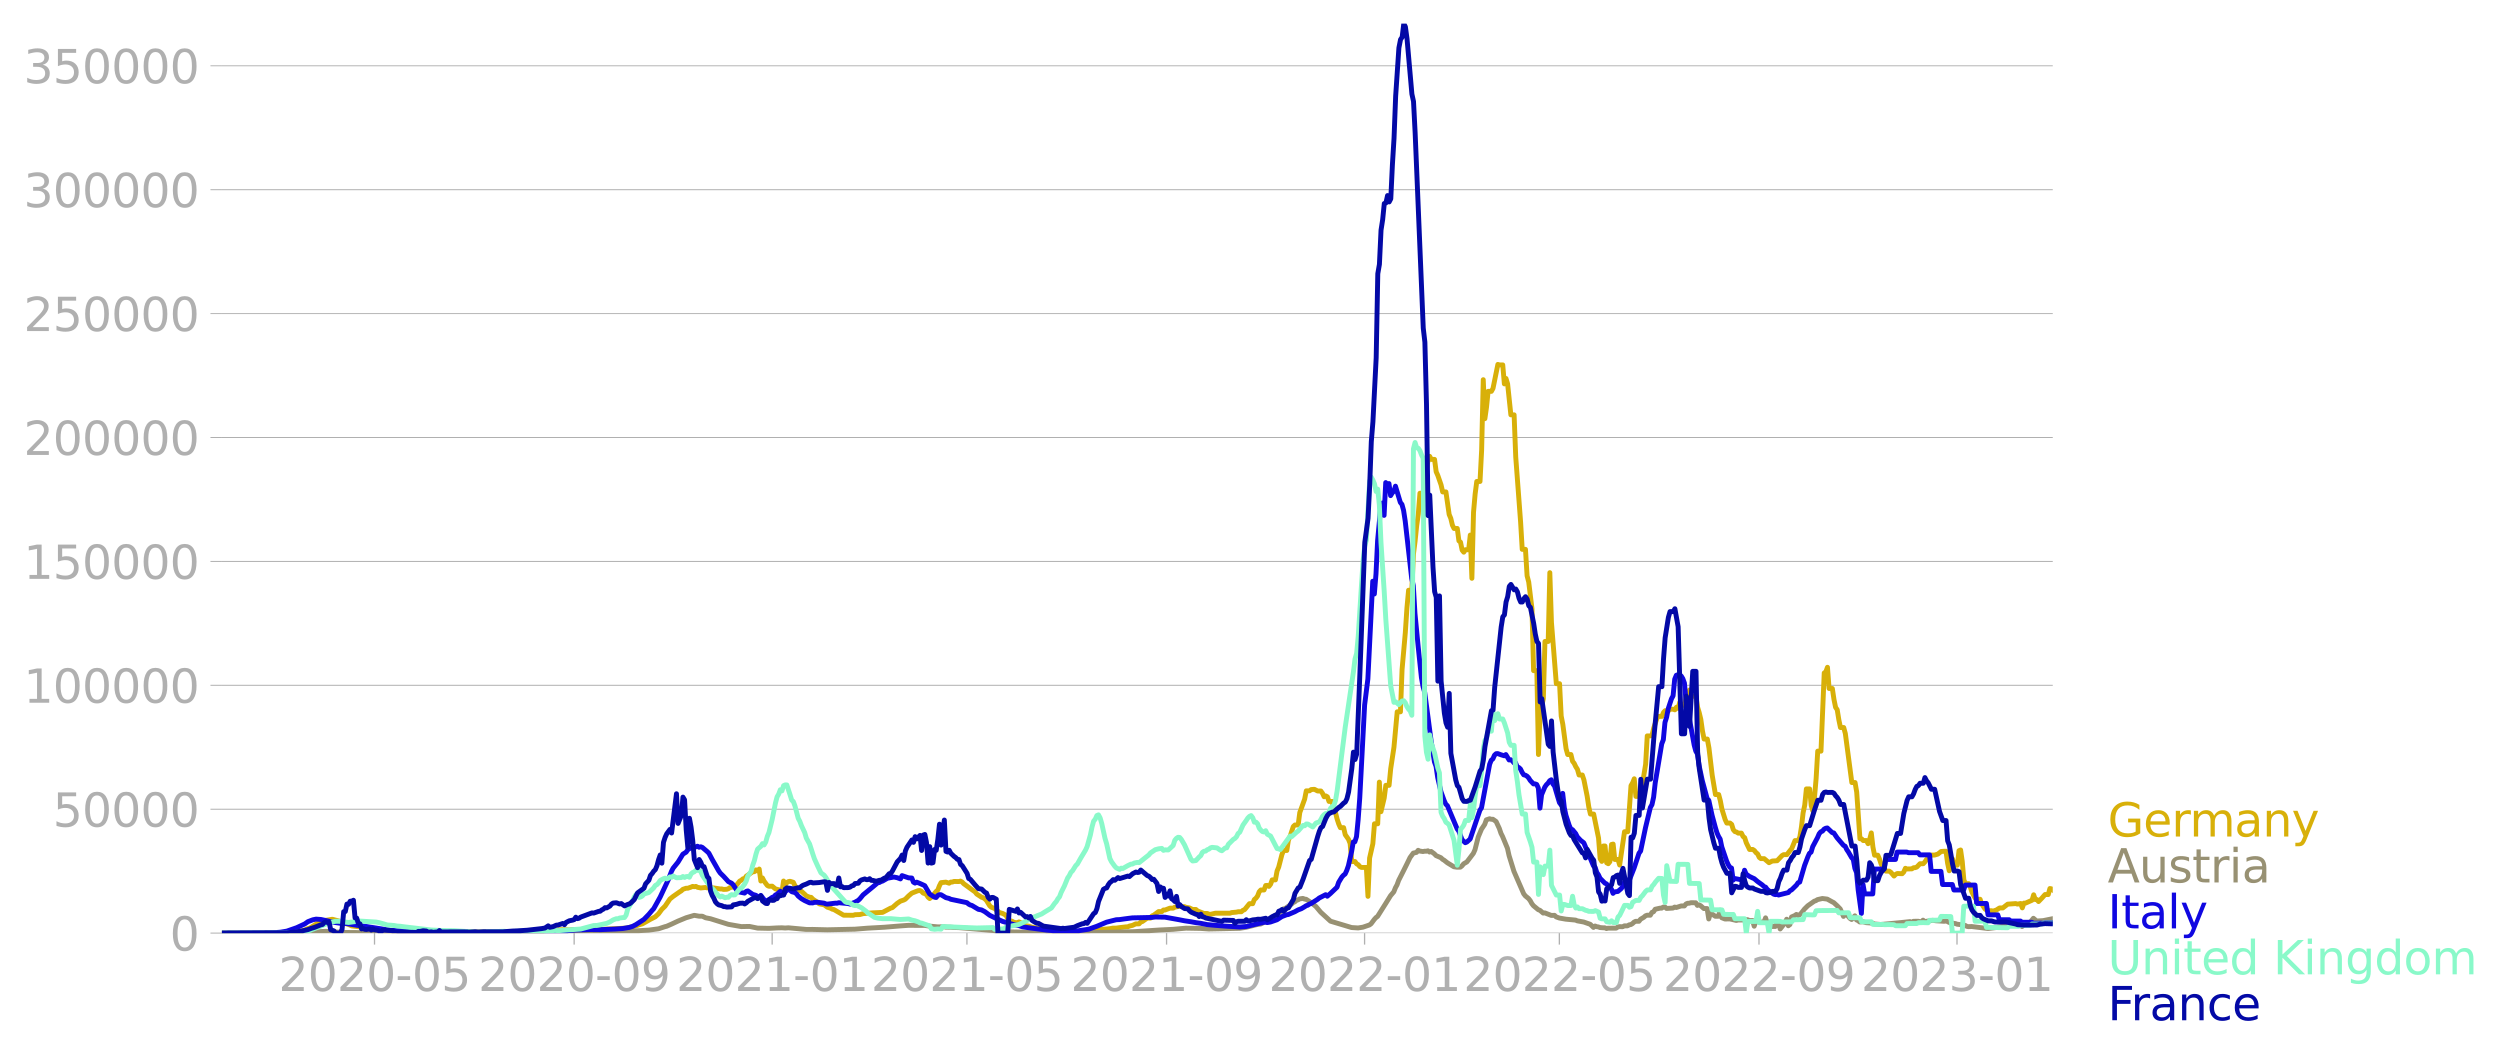 <svg xmlns="http://www.w3.org/2000/svg" xmlns:xlink="http://www.w3.org/1999/xlink" width="1015.94" height="428.082" viewBox="0 0 761.955 321.062"><defs><style>*{stroke-linejoin:round;stroke-linecap:butt}</style></defs><g id="figure_1"><path id="patch_1" d="M0 321.062h761.955V0H0v321.062z" style="fill:none"/><g id="axes_1"><path id="patch_2" d="M67.645 284.4h558V7.2h-558v277.2z" style="fill:none"/><g id="matplotlib.axis_1"><g id="xtick_1"><g id="line2d_1"><defs><path id="m6e7b412210" d="M0 0v3.5" style="stroke:#b0b0b0;stroke-width:.4"/></defs><use xlink:href="#m6e7b412210" x="114.145" y="284.4" style="fill:#b0b0b0;stroke:#b0b0b0;stroke-width:.4"/></g><g id="text_1" style="fill:#b0b0b0" transform="matrix(.14 0 0 -.14 84.897 302.038)"><defs><path id="DejaVuSans-32" d="M1228 531h2203V0H469v531q359 372 979 998 621 627 780 809 303 340 423 576 121 236 121 464 0 372-261 606-261 235-680 235-297 0-627-103-329-103-704-313v638q381 153 712 231 332 78 607 78 725 0 1156-363 431-362 431-968 0-288-108-546-107-257-392-607-78-91-497-524-418-433-1181-1211z" transform="scale(.016)"/><path id="DejaVuSans-30" d="M2034 4250q-487 0-733-480-245-479-245-1442 0-959 245-1439 246-480 733-480 491 0 736 480 246 480 246 1439 0 963-246 1442-245 480-736 480zm0 500q785 0 1199-621 414-620 414-1801 0-1178-414-1799Q2819-91 2034-91q-784 0-1198 620-414 621-414 1799 0 1181 414 1801 414 621 1198 621z" transform="scale(.016)"/><path id="DejaVuSans-2d" d="M313 2009h1684v-512H313v512z" transform="scale(.016)"/><path id="DejaVuSans-35" d="M691 4666h2478v-532H1269V2991q137 47 274 70 138 23 276 23 781 0 1237-428 457-428 457-1159 0-753-469-1171Q2575-91 1722-91q-294 0-599 50Q819 9 494 109v635q281-153 581-228t634-75q541 0 856 284 316 284 316 772 0 487-316 771-315 285-856 285-253 0-505-56-251-56-513-175v2344z" transform="scale(.016)"/></defs><use xlink:href="#DejaVuSans-32"/><use xlink:href="#DejaVuSans-30" x="63.623"/><use xlink:href="#DejaVuSans-32" x="127.246"/><use xlink:href="#DejaVuSans-30" x="190.869"/><use xlink:href="#DejaVuSans-2d" x="254.492"/><use xlink:href="#DejaVuSans-30" x="290.576"/><use xlink:href="#DejaVuSans-35" x="354.199"/></g></g><g id="xtick_2"><use xlink:href="#m6e7b412210" id="line2d_2" x="174.991" y="284.4" style="fill:#b0b0b0;stroke:#b0b0b0;stroke-width:.4"/><g id="text_2" style="fill:#b0b0b0" transform="matrix(.14 0 0 -.14 145.743 302.038)"><defs><path id="DejaVuSans-39" d="M703 97v575q238-113 481-172 244-59 479-59 625 0 954 420 330 420 377 1277-181-269-460-413-278-144-615-144-700 0-1108 423-408 424-408 1159 0 718 425 1152 425 435 1131 435 810 0 1236-621 427-620 427-1801 0-1103-524-1761Q2575-91 1691-91q-238 0-482 47Q966 3 703 97zm1256 1978q425 0 673 290 249 291 249 798 0 503-249 795-248 292-673 292t-673-292q-248-292-248-795 0-507 248-798 248-290 673-290z" transform="scale(.016)"/></defs><use xlink:href="#DejaVuSans-32"/><use xlink:href="#DejaVuSans-30" x="63.623"/><use xlink:href="#DejaVuSans-32" x="127.246"/><use xlink:href="#DejaVuSans-30" x="190.869"/><use xlink:href="#DejaVuSans-2d" x="254.492"/><use xlink:href="#DejaVuSans-30" x="290.576"/><use xlink:href="#DejaVuSans-39" x="354.199"/></g></g><g id="xtick_3"><use xlink:href="#m6e7b412210" id="line2d_3" x="235.342" y="284.4" style="fill:#b0b0b0;stroke:#b0b0b0;stroke-width:.4"/><g id="text_3" style="fill:#b0b0b0" transform="matrix(.14 0 0 -.14 206.094 302.038)"><defs><path id="DejaVuSans-31" d="M794 531h1031v3560L703 3866v575l1116 225h631V531h1031V0H794v531z" transform="scale(.016)"/></defs><use xlink:href="#DejaVuSans-32"/><use xlink:href="#DejaVuSans-30" x="63.623"/><use xlink:href="#DejaVuSans-32" x="127.246"/><use xlink:href="#DejaVuSans-31" x="190.869"/><use xlink:href="#DejaVuSans-2d" x="254.492"/><use xlink:href="#DejaVuSans-30" x="290.576"/><use xlink:href="#DejaVuSans-31" x="354.199"/></g></g><g id="xtick_4"><use xlink:href="#m6e7b412210" id="line2d_4" x="294.704" y="284.4" style="fill:#b0b0b0;stroke:#b0b0b0;stroke-width:.4"/><g id="text_4" style="fill:#b0b0b0" transform="matrix(.14 0 0 -.14 265.456 302.038)"><use xlink:href="#DejaVuSans-32"/><use xlink:href="#DejaVuSans-30" x="63.623"/><use xlink:href="#DejaVuSans-32" x="127.246"/><use xlink:href="#DejaVuSans-31" x="190.869"/><use xlink:href="#DejaVuSans-2d" x="254.492"/><use xlink:href="#DejaVuSans-30" x="290.576"/><use xlink:href="#DejaVuSans-35" x="354.199"/></g></g><g id="xtick_5"><use xlink:href="#m6e7b412210" id="line2d_5" x="355.549" y="284.4" style="fill:#b0b0b0;stroke:#b0b0b0;stroke-width:.4"/><g id="text_5" style="fill:#b0b0b0" transform="matrix(.14 0 0 -.14 326.301 302.038)"><use xlink:href="#DejaVuSans-32"/><use xlink:href="#DejaVuSans-30" x="63.623"/><use xlink:href="#DejaVuSans-32" x="127.246"/><use xlink:href="#DejaVuSans-31" x="190.869"/><use xlink:href="#DejaVuSans-2d" x="254.492"/><use xlink:href="#DejaVuSans-30" x="290.576"/><use xlink:href="#DejaVuSans-39" x="354.199"/></g></g><g id="xtick_6"><use xlink:href="#m6e7b412210" id="line2d_6" x="415.9" y="284.4" style="fill:#b0b0b0;stroke:#b0b0b0;stroke-width:.4"/><g id="text_6" style="fill:#b0b0b0" transform="matrix(.14 0 0 -.14 386.652 302.038)"><use xlink:href="#DejaVuSans-32"/><use xlink:href="#DejaVuSans-30" x="63.623"/><use xlink:href="#DejaVuSans-32" x="127.246"/><use xlink:href="#DejaVuSans-32" x="190.869"/><use xlink:href="#DejaVuSans-2d" x="254.492"/><use xlink:href="#DejaVuSans-30" x="290.576"/><use xlink:href="#DejaVuSans-31" x="354.199"/></g></g><g id="xtick_7"><use xlink:href="#m6e7b412210" id="line2d_7" x="475.262" y="284.4" style="fill:#b0b0b0;stroke:#b0b0b0;stroke-width:.4"/><g id="text_7" style="fill:#b0b0b0" transform="matrix(.14 0 0 -.14 446.014 302.038)"><use xlink:href="#DejaVuSans-32"/><use xlink:href="#DejaVuSans-30" x="63.623"/><use xlink:href="#DejaVuSans-32" x="127.246"/><use xlink:href="#DejaVuSans-32" x="190.869"/><use xlink:href="#DejaVuSans-2d" x="254.492"/><use xlink:href="#DejaVuSans-30" x="290.576"/><use xlink:href="#DejaVuSans-35" x="354.199"/></g></g><g id="xtick_8"><use xlink:href="#m6e7b412210" id="line2d_8" x="536.108" y="284.4" style="fill:#b0b0b0;stroke:#b0b0b0;stroke-width:.4"/><g id="text_8" style="fill:#b0b0b0" transform="matrix(.14 0 0 -.14 506.86 302.038)"><use xlink:href="#DejaVuSans-32"/><use xlink:href="#DejaVuSans-30" x="63.623"/><use xlink:href="#DejaVuSans-32" x="127.246"/><use xlink:href="#DejaVuSans-32" x="190.869"/><use xlink:href="#DejaVuSans-2d" x="254.492"/><use xlink:href="#DejaVuSans-30" x="290.576"/><use xlink:href="#DejaVuSans-39" x="354.199"/></g></g><g id="xtick_9"><use xlink:href="#m6e7b412210" id="line2d_9" x="596.459" y="284.4" style="fill:#b0b0b0;stroke:#b0b0b0;stroke-width:.4"/><g id="text_9" style="fill:#b0b0b0" transform="matrix(.14 0 0 -.14 567.21 302.038)"><defs><path id="DejaVuSans-33" d="M2597 2516q453-97 707-404 255-306 255-756 0-690-475-1069Q2609-91 1734-91q-293 0-604 58T488 141v609q262-153 574-231 313-78 654-78 593 0 904 234t311 681q0 413-289 645-289 233-804 233h-544v519h569q465 0 712 186t247 536q0 359-255 551-254 193-729 193-260 0-557-57-297-56-653-174v562q360 100 674 150t592 50q719 0 1137-327 419-326 419-882 0-388-222-655t-631-370z" transform="scale(.016)"/></defs><use xlink:href="#DejaVuSans-32"/><use xlink:href="#DejaVuSans-30" x="63.623"/><use xlink:href="#DejaVuSans-32" x="127.246"/><use xlink:href="#DejaVuSans-33" x="190.869"/><use xlink:href="#DejaVuSans-2d" x="254.492"/><use xlink:href="#DejaVuSans-30" x="290.576"/><use xlink:href="#DejaVuSans-31" x="354.199"/></g></g></g><g id="matplotlib.axis_2"><g id="ytick_1"><path id="line2d_10" d="M67.645 284.4h558" clip-path="url(#p225a7aba7b)" style="fill:none;stroke:#b0b0b0;stroke-width:.3;stroke-linecap:square"/><g id="line2d_11"><defs><path id="meab0109302" d="M0 0h-3.5" style="stroke:#b0b0b0;stroke-width:.3"/></defs><use xlink:href="#meab0109302" x="67.645" y="284.4" style="fill:#b0b0b0;stroke:#b0b0b0;stroke-width:.3"/></g><use xlink:href="#DejaVuSans-30" id="text_10" style="fill:#b0b0b0" transform="matrix(.14 0 0 -.14 51.737 289.719)"/></g><g id="ytick_2"><path id="line2d_12" d="M67.645 246.636h558" clip-path="url(#p225a7aba7b)" style="fill:none;stroke:#b0b0b0;stroke-width:.3;stroke-linecap:square"/><use xlink:href="#meab0109302" id="line2d_13" x="67.645" y="246.636" style="fill:#b0b0b0;stroke:#b0b0b0;stroke-width:.3"/><g id="text_11" style="fill:#b0b0b0" transform="matrix(.14 0 0 -.14 16.108 251.955)"><use xlink:href="#DejaVuSans-35"/><use xlink:href="#DejaVuSans-30" x="63.623"/><use xlink:href="#DejaVuSans-30" x="127.246"/><use xlink:href="#DejaVuSans-30" x="190.869"/><use xlink:href="#DejaVuSans-30" x="254.492"/></g></g><g id="ytick_3"><path id="line2d_14" d="M67.645 208.872h558" clip-path="url(#p225a7aba7b)" style="fill:none;stroke:#b0b0b0;stroke-width:.3;stroke-linecap:square"/><use xlink:href="#meab0109302" id="line2d_15" x="67.645" y="208.872" style="fill:#b0b0b0;stroke:#b0b0b0;stroke-width:.3"/><g id="text_12" style="fill:#b0b0b0" transform="matrix(.14 0 0 -.14 7.2 214.191)"><use xlink:href="#DejaVuSans-31"/><use xlink:href="#DejaVuSans-30" x="63.623"/><use xlink:href="#DejaVuSans-30" x="127.246"/><use xlink:href="#DejaVuSans-30" x="190.869"/><use xlink:href="#DejaVuSans-30" x="254.492"/><use xlink:href="#DejaVuSans-30" x="318.115"/></g></g><g id="ytick_4"><path id="line2d_16" d="M67.645 171.108h558" clip-path="url(#p225a7aba7b)" style="fill:none;stroke:#b0b0b0;stroke-width:.3;stroke-linecap:square"/><use xlink:href="#meab0109302" id="line2d_17" x="67.645" y="171.108" style="fill:#b0b0b0;stroke:#b0b0b0;stroke-width:.3"/><g id="text_13" style="fill:#b0b0b0" transform="matrix(.14 0 0 -.14 7.2 176.427)"><use xlink:href="#DejaVuSans-31"/><use xlink:href="#DejaVuSans-35" x="63.623"/><use xlink:href="#DejaVuSans-30" x="127.246"/><use xlink:href="#DejaVuSans-30" x="190.869"/><use xlink:href="#DejaVuSans-30" x="254.492"/><use xlink:href="#DejaVuSans-30" x="318.115"/></g></g><g id="ytick_5"><path id="line2d_18" d="M67.645 133.344h558" clip-path="url(#p225a7aba7b)" style="fill:none;stroke:#b0b0b0;stroke-width:.3;stroke-linecap:square"/><use xlink:href="#meab0109302" id="line2d_19" x="67.645" y="133.344" style="fill:#b0b0b0;stroke:#b0b0b0;stroke-width:.3"/><g id="text_14" style="fill:#b0b0b0" transform="matrix(.14 0 0 -.14 7.2 138.663)"><use xlink:href="#DejaVuSans-32"/><use xlink:href="#DejaVuSans-30" x="63.623"/><use xlink:href="#DejaVuSans-30" x="127.246"/><use xlink:href="#DejaVuSans-30" x="190.869"/><use xlink:href="#DejaVuSans-30" x="254.492"/><use xlink:href="#DejaVuSans-30" x="318.115"/></g></g><g id="ytick_6"><path id="line2d_20" d="M67.645 95.58h558" clip-path="url(#p225a7aba7b)" style="fill:none;stroke:#b0b0b0;stroke-width:.3;stroke-linecap:square"/><use xlink:href="#meab0109302" id="line2d_21" x="67.645" y="95.581" style="fill:#b0b0b0;stroke:#b0b0b0;stroke-width:.3"/><g id="text_15" style="fill:#b0b0b0" transform="matrix(.14 0 0 -.14 7.2 100.9)"><use xlink:href="#DejaVuSans-32"/><use xlink:href="#DejaVuSans-35" x="63.623"/><use xlink:href="#DejaVuSans-30" x="127.246"/><use xlink:href="#DejaVuSans-30" x="190.869"/><use xlink:href="#DejaVuSans-30" x="254.492"/><use xlink:href="#DejaVuSans-30" x="318.115"/></g></g><g id="ytick_7"><path id="line2d_22" d="M67.645 57.817h558" clip-path="url(#p225a7aba7b)" style="fill:none;stroke:#b0b0b0;stroke-width:.3;stroke-linecap:square"/><use xlink:href="#meab0109302" id="line2d_23" x="67.645" y="57.817" style="fill:#b0b0b0;stroke:#b0b0b0;stroke-width:.3"/><g id="text_16" style="fill:#b0b0b0" transform="matrix(.14 0 0 -.14 7.2 63.136)"><use xlink:href="#DejaVuSans-33"/><use xlink:href="#DejaVuSans-30" x="63.623"/><use xlink:href="#DejaVuSans-30" x="127.246"/><use xlink:href="#DejaVuSans-30" x="190.869"/><use xlink:href="#DejaVuSans-30" x="254.492"/><use xlink:href="#DejaVuSans-30" x="318.115"/></g></g><g id="ytick_8"><path id="line2d_24" d="M67.645 20.053h558" clip-path="url(#p225a7aba7b)" style="fill:none;stroke:#b0b0b0;stroke-width:.3;stroke-linecap:square"/><use xlink:href="#meab0109302" id="line2d_25" x="67.645" y="20.053" style="fill:#b0b0b0;stroke:#b0b0b0;stroke-width:.3"/><g id="text_17" style="fill:#b0b0b0" transform="matrix(.14 0 0 -.14 7.2 25.372)"><use xlink:href="#DejaVuSans-33"/><use xlink:href="#DejaVuSans-35" x="63.623"/><use xlink:href="#DejaVuSans-30" x="127.246"/><use xlink:href="#DejaVuSans-30" x="190.869"/><use xlink:href="#DejaVuSans-30" x="254.492"/><use xlink:href="#DejaVuSans-30" x="318.115"/></g></g></g><path id="line2d_26" d="m67.645 284.4 20.282-.107 1.979-.154 1.484-.265 1.484-.405.99-.457.494-.098 3.463-2.176 3.462-.564 2.968.786.495.336 1.484.476.99.437 3.462.405.99.245 5.441.789.99.013 5.936.252 1.484.063 13.356.088 2.473-.13 3.463.126 10.883-.02 4.452-.139 9.4-.433 1.483-.1 7.915.102 1.484-.093 1.979-.076 6.43-.332 1.98-.104 2.968-.652.989-.362.99-.277 1.483-.831.99-.563.99-.497.494-.265.99-.924.989-1.345.989-.96 1.484-2.19.99-.793 1.978-1.384.495-.304.494-.469.99-.335.494.002.99-.34.494-.219.495.101.495-.1.494.274.99.198 1.484-.146.495.13 1.978.01 1.979.317.495-.005.494.147.99-.045.494-.175.495-.341.99-.174.494-.383.495-.176.99-1.246.494-.262.495-.435.494-.04.495-.747 1.979-1.357.494-.03.495-.55.495.322.494-.568.495 3.644.495-.937.494.972.99 1.328.494.246.99-.038.99.843 1.483.36.495.665.495-3.436.494 1.178.495-.715.495-.286.494-.098.99.31.494 1.022.495.65.495.33.494.578.495.154.99.906.494.486.99.42.494.044.495.535 1.484 1.02.495.442 1.484.268.989.738.99.318.494.278.495.116 2.968 1.729 2.968.012.495-.168 1.484-.046.989-.275 1.484-.126 1.484-.12.99-.041 1.978-.1 2.474-1.306.494-.132 1.484-1.304.99-.68.989-.336.495-.256.989-.997.99-.85 1.483-.59.495-.178.495-.034.494.253.495.537.495.149.494.287.495.796.495.42.495-.386 1.484-1.767.494-.423.495-1.297.495-.973 1.484-.151.989.324.495-.344.494-.01.495-.185 1.484.038.495-.147.494.286.495.516 3.463 2.517.495.63 1.484.984.494.152.495.338.495.489.989 1.612.495.448.99.37 1.483 1.247.99.28.989.543.495.907.494.646.99.329.494.309.99.09.494-.248.495.18.99.793.989.245.494.063.99.336 2.968.537 1.484.554.99-.028 5.935.356.495.058.495-.132 3.463-.126 1.484-.155 4.452-.432.99-.089.988-.1.99-.174h.99l.989-.14 1.978-.237h.495l.495-.235.989-.23.99-.457h.989l.494-.537.495-.155 1.484-1.056h.99l.494-.681.495-.198 1.484-1.102h.99l.494-.482h.495l1.484-.57h.989l.495-.298 1.484-.294.494.138h.99l.494.212.99.163.99.48h.989l.494.443 1.979.775h.99l.494.212.495.054 1.484-.343 4.452.004.494-.195 1.485-.136.494-.118h.99l.494-.443.495-.194 1.484-1.82h.99l.494-1.269.495-.4.494-.668.495-1.29.495-.55h.99l.494-1.364.494-.036.495.303.495-.638.495-1.343h.989l.495-2.694.494-1.19.99-3.832.494-1.243h.99l.494-3.143.495-1.102.99-3.057.494-.467h.99l.494-3.788 1.484-4.092.495-2.53h.99l.494-.387.99-.08.989.52h.989l.495.7.494 1.046.495-.26.495.28.494 1.41h.99l.494 2.839.495.565.495 1.974.494 1.504.495 1.113h.99l.494 2.141.99 1.407.494 1.267.495 5.5h.99l.494.711.495.253.494.606.495.233h1.484l.495 8.81.494-11.668.99-4.364.494-6.078h.99l.494-12.699.495 9.013.99-4.164.494-3.872h.99l.494-5.069.99-6.539.989-10.796h.99l.494-12.907.99-11.245.494-7.51.495-5.394h.99l.494-11.022.494-3.848.495-4.801.495-3.559.494-6.332h.99l.495-6.453.494-.75.495-2.779.495-1.267.494.935h.99l.494 3.76.495 1.117.99 2.86.494 2.172h.99l.989 6.875.494 1.179.495 2.082.495 1.004h.99l.494 3.767.494.41.495 2.442.495.61.495-.74h.989l.495-4.47.494 13.176.495-20.096.495-5.619.494-3.802h.99l.494-9.554.495-21.46.495 11.876.494-3.472.495-4.857h.99l.494-.892 1.484-7.314.495.145h.99l.494 5.783.495-1.648.494 1.646.99 9.436h.989l.495 12.852 1.484 19.812.494 8.337h.99l.494 8.06.495 1.9.99 8.096.494 18.91h.99l.494 25.565.495-12.342.99-4.665.494-17.45h.99l.494-20.968.495 15.147 1.484 18.693h.989l.495 9.85.494 2.512.99 7.441.494 1.784h.99l.494 2.046.495.642.495 1.038.495.778.494 1.734h.99l.494 1.487.99 4.992.494 3.263.495 2.168h.99l1.483 7.294.495 6.335.495.793.494-4.687h.495l.495 5.119.494.275.495-.628.495-5.233.494-.122.495 4.687h.99l.494 1.691 1.484-10.144h.99l.989-14.063.495-.83.494-1.241.495 5.369h.99l.989-3.642.99-6.161.494-8.64h.99l.494-.316.495-2.075.989-3.024.495-.53h.989l.495-1.176.494-.557.495.348.495-.295.494-.5h.99l.494.175.495-.78.495.336.494-1.807.495.867h.99l.494-2.55.495-.643.494-1.445.495 1.675.495.203h.99l.494 3.348.495 1.642.494 2.074.495 3.506.495 2.484h.989l.495 2.713.989 8.295.99 5.91h.989l.494 1.86.495 2.59.99 3.205.494 1.043h.99l.494.406.495 1.613.495.577.494.13.495.336h.99l.494 1.026.495.36.494 1.56.99 2.035h.989l.495.336.494.637.495.393.495 1.057.494.369h.99l1.484 1.239.99-.51 1.483-.088 1.484-1.563.495-.297h.99l.989-1.269.494-.584.99-2.43h.99l.494-1.116.494-3.134.495-4.218.495-2.361.495-4.917h.989l.495 5.067.494 1.665.495-4.07.495-5.787.494-8.388h.99l.989-23.84.495-.347.494-1.372.495 6.465h.99l.494 3.318.495 2.426.494.72.495 3.065.495 2.364h.99l.494 1.82 1.979 14.945h.989l.495 2.904.989 14.221.495.03.494.524h.99l.494.956.495-1.35.495-1.926.494 4.311.495 2.475h.99l.494 1.131.495 1.498.495.994.989 1.238h.99l.494.329.99 1.167.494-.516.495-.262 1.484.07.494-.527.495-1.13.495.213 1.484-.044.494-.34.495-.025.495-.17.99-1.03h.989l.494-.541.495-.751.495-.323.989-1.025h.99l.989-.292.989-.79.99-.078h.494l.495 3.701.494 2.254.495-.855.495-2.757.494 1.892h.99l.495-4.4.494-.218.495 3.431.495 5.677.494 1.158h.99l.494 1.106.495 1.513.99 1.86.494.276h.99l.494 1.437.99 1.515.494.35.495.189h.99l.494.124.99-.334.989-.636h.989l1.484-1.155 2.473-.179.495.17.99-.196.494 1.335.495-1.448h.494l1.98-.876.494-1.658.495 1.448h.494l.495.608.99-1.013.989-1.121h.989l.495-1.832.494.096.495.431h0" clip-path="url(#p225a7aba7b)" style="fill:none;stroke:#d8b009;stroke-width:1.5;stroke-linecap:square"/><path id="line2d_27" d="m67.645 284.4 24.24-.094 3.957-.287 3.463-.178 2.473.19 3.463.164 17.808.17 33.144-.051 24.24-.26 1.978-.13 3.957-.06 5.442-.049 5.936-.335 2.968-.405 1.979-.65.495-.122 1.484-.65 1.978-.929 2.474-1.019 2.473-.73 1.484.263.99.009.989.474 1.484.288 5.441 1.704 2.474.433 1.484.26.99-.023 1.483-.028 2.474.511 3.462.078 2.474-.134 1.484-.038.99.068.989-.067 5.441.5 1.979-.004 4.452.109 8.41-.186 3.957-.317 4.947-.27 3.957-.328 2.474-.188.989-.064 4.947.025 1.484.213 2.473.225 1.979-.03.495.118 1.484.014.99.082 1.483.044 14.84 1.258 1.98.068 14.345.28 7.42-.04 11.378-.243 3.463-.088 7.915-.523 3.957-.187 2.473-.229 1.484-.132 4.453.085 2.473.173 9.399-.204 1.979-.313 3.462-.872.99-.13 1.978-.951.99-.425.99-.918.989-.67.989-.615.99-1.041.494-.087 1.979-1.367.494-.485.495-.194.495-.463.494-.153.495-.287.99-.154.494.211.495.061 1.484.998 1.484 1.195 1.484 1.764 2.968 2.72 6.43 1.933 1.98.126 1.484-.237 1.978-.675.495-.367.99-1.333.494-.547.495-.362 1.484-2.356.99-1.565 1.483-2.394.99-1.17.494-1.245.495-.896.495-1.37 1.484-2.926.989-1.987.99-2.032.989-1.35.99-.217.494-.63.494.229.99.148.495-.111.494.019.495-.143.495.384.494-.185.99.733.494.533 1.484.641.495.477.495.297.989.783 1.979 1.205.99.145.988-.025.495-.397.495-.616.99-.579.989-1.3.989-1.308.495-1.106.989-3.88.99-2.372.989-1.497.494-1.37.99-.329.494.155.495-.008.99.684.989 2.137.495 1.47.494.985 1.484 3.591.495 2.234 1.484 4.786.99 2.285 1.978 4.541.495.644.99.814.494.63.494.908.495.64 1.484 1.225.495.185.99.839.494-.06 1.979.775.989-.02.495.474.989.351 1.979.346 1.978.185.99.098.495.221 1.978.36 1.979.694.99.952.494-.429.495.21.494.065.495.195.99.072h.494l.495.23.494-.115.99-.001 1.484-.018.495-.346.494-.099.99.03.494-.274h.99l.494-.312.495-.07.495-.298.494-.46.495-.247h.99l.494-.634.99-.585.494-.439.495-.195h.99l.494-.863.495-.2.494-.755 1.484-.333h.495l.495-.34.494-.035.495.468 1.979-.124.494-.3.495.135 1.484-.477h.99l.494-.608.495-.203.494-.02.495-.144 1.484.01.495.803.495-.17.494.253.99.877h.989l.495 3.171.494-1.69.495.171.99.69h.989l.494-1.847.495 2.3.99.39 1.484-.03 1.978.473.495-.13 1.979-.008.494-.142.495.06.495.233h.989l.495 1.74.494-1.496 1.484.22h.99l.494-1.275.495 1.535.495.019.99 1.079h.989l.494-1.107.495.02.495 1.846 1.484-1.87.494-1.102.495 1.992.495-.372.494-2.314.99-.425.494-.347.495.356.495-.255.494-.496.99-1.265.99-.976 1.978-1.39.495-.169.494-.315 1.484-.338.99.12.494.068 1.484.82.495.249.99.908.989 1.015.99 2.273.494-.856.495.296.989 1.177.495.323.989-1.113.495 1.24.494.233.495.402.99-.074.989.288 1.978.14.495.246 1.979.16 5.936-.563 2.968-.313.495.375.494-.463 1.484-.024.99.206.495-.532.494.43 2.474-.384.989.145 2.473.152.495-.074.495.124.494.282.99.224.99.142.494.196 1.979.223.494.148.495.283.495.086.989-.037 4.947.607 2.968-.359 4.947-1.082 1.484-.078.99.926.988-1.045.99-.21.494-.08.99-1.193.99.84 1.978-.127 2.968-.598h0" clip-path="url(#p225a7aba7b)" style="fill:none;stroke:#989173;stroke-width:1.5;stroke-linecap:square"/><path id="line2d_28" d="m67.645 284.4 15.335-.094 2.474-.19 1.978-.329 2.968-1.035 2.474-1.149.99-.701 1.483-.566.99-.204 1.484.108 1.978.421 1.484.366.99.158 1.484.22 1.978.092.99.172.99.179 1.483.236.495-.076 1.484.296 7.915 1.246.99.025 4.946.332 11.872.284 1.979.034 2.968-.035 8.41.058 10.883-.056 8.41-.251 5.935-.51 2.474-.064 1.979-.062 2.968.033 4.452-.183 2.473-.167 1.979-.338.99-.309.989-.516 2.473-1.618 1.484-1.53.99-1.183.494-.537 1.979-3.56 2.473-5.275.99-2.595.494-.932 1.484-1.84 1.484-2.422.99-.618.494-.74.99-.634.494-.335.495.276.99-.372.494.313.495-.142.495.194 1.484 1.272.494.478.99 1.876.989 1.734.99 1.742.494.707.99.973.989 1.08.494.568.99.481.494.487.99 1.53.495.58 1.978.405.495-.52.495-.133 1.484 1.053.989.29.495.394.494.021.495-.392.99 1.302.989.474.494-.248.495-.587.495-.342.494-.153.495-.573.495-.24.99-.893.989 1.05.494-.879.495-.472.495-.187.494.122.495.491.99.276.494.396.495.656.99.804.988.582 1.484.69.99.02.495-.175.989-.025 1.979.276.494.217.495.076 2.473-.299.495.025.495-.16 2.968.277.494.15 1.485-.579.989-.561.495-.468.989-1.201 2.968-2.443 1.484-1.245.495-.084.494-.287.495-.155 1.484-.861 1.484-.28.495-.083.99.197.989.365.494-.998 1.979.677.99.057.494 1.251.495.29.494-.285.99.394.99.45.494.24 1.484 2.532 1.484.968.495.097.494-.612.495-.267.495.026 1.484.89.989.246.495.25 4.947 1.037.494.433.495.27.495.138 1.978 1.187.99.186.989.529 1.484 1.103 1.979.972 1.978.905 1.485.405 1.978.592 1.484.264.99.363 1.978.293 5.442.72 4.452.39 2.473-.023 2.474-.119 3.463-.528 2.473-.882 2.968-1.253 1.484-.379 1.484-.369.99-.042 1.484-.21 1.484-.196.989-.12 5.936-.134.99-.128 2.968.053 1.978.356 2.474.446 1.484.295 1.978.297 1.485.272 1.484.203 1.978.39 2.474.23 2.968.232 4.452.269 1.979-.148 5.441-1.293.495-.03.494.131.99-.176 1.979-.684 1.484-.962 1.484-.57.494-.07 1.979-.844.99-.555.989-.37.99-.582.494-.338.494-.143.495-.348.495-.169 1.979-1.265.494-.405 1.979-1.021.495.463.989-.85 1.979-1.897.494-1.466.99-1.635.494-.549.495-.378.495-1.091.495-1.418.989-4.365.495-2.884.494-.062.495-1.575.495-5.127.494-6.656 1.484-28.328.99-7.93 1.484-29.783.494 3.88.495-6.073.495-10.197.99-10.687.494-.768.494 3.76.495-9.988.495.496.495-.196.494 3.67.495-.82.495-.514.494-1.542 1.484 4.947.495.617.495 1.818.494 3.24 1.98 17.518.494 2.162.494 8.413.99 10.218.99 9.46.494 2.716.495 1.73.989 7.393.99 7.573.989 6.212.494 1.383.495 3.389.99 4.31.989 2.732.494 1.094.495.463 2.968 7.06.495.669.99 2.613.989.93.494-.216.99-.906 2.968-8.756.494-.76 2.474-13.257.494-1.244.495-.405.495-1.132.494-.454.495-.03.99.36.989.305.495-.366.989 1.644.495-.07.494.346.495.605.495.025.494 1.228.495.164.495.458.494 1.014.495.754.495.118.494.283.495.524.495.788.99 1.063.494-.012.494.18.495 1.092.495 6.12.495-4.084.989-2.355.495-.701.494-.496.495-.722.495-.287.494 1.296.495.643.99 3.384.494 1.646.495.67.494-3.498.495 4.4.495 2.3.99 3.05.494 1.119.494.178.99 1.205.495.996.989 1.056.99.77 2.967 7.073.495.405.495 1.531.494.732.495 1.063 1.484 1.486.495.235.99 1.225.494.34.494 1.308.495-.452.99-.124.989-.86.495-.627.494-1.33.495.039.495-.41.494-.22 1.484-3.746 1.484-4.49.495-.673 1.484-7.105 1.484-6.173.495-.876.495-2.254.494-4.38 1.979-11.863.495-1.28.494-5.271.495-1.571.495-2.606.989-3.013.495-.933.494-5.058.495-1.191.495-.17.494-.026.495.423.495.811.494 1.356.495 5.58.99 5.151 1.484 8.155.494 1.847.495.856.495 3.501.989 4.652 1.484 5.476.495.496.989 4.53.99 3.677.494 1.65.495 1.144.494.814.495 2.376 1.484 4.35.495 1.102.495.777.494.225.495 3.683.495-.492 1.978.378.495-.056.495-2.85.494 1.173.99.707.989.476.495.223.99.846 1.483 1.07.495.48.494.188.495.673.99.801.989.663.495.14.494-.07.495.183 2.968-.75.495-.565.494-.252 1.484-1.455.495-.724.495-.189 1.484-5.081.99-2.6.494-1.091.495-.358.494-1.66 1.484-2.8.495-1.15.495-.597.494-.191.495-.61.495-.272.494-.093 1.484 1.408.495.114.99 1.468 1.978 2.319.495.261.495 1.04.494.72.99 1.714.494.536.495 2.757.495 1.253.494 5.256.99 7.206.494-8.842.495 2.892h2.473l.495-7.574h2.968l.495-2.93h2.968l.495-2.243h2.968l.494.184h2.968l.495.658h2.968l.495 5.038h2.968l.495 3.998h2.968l.494 1.67h2.969l.494-1.497h2.968l.495 5.601h2.968l.495 3.471h2.968l.495 1.482h2.968l.494.408h2.968l.495.375h2.968l.495.275h2.968l.495-.117h2.473" clip-path="url(#p225a7aba7b)" style="fill:none;stroke:#1007e1;stroke-width:1.5;stroke-linecap:square"/><path id="line2d_29" d="m67.645 284.4 20.777-.075 4.452-.436 1.484-.28 4.452-1.76 1.484-.626 1.979-.428.989-.019 2.968.378 1.979-.27 1.484-.16 4.947.3.989.197 1.484.415.99.298.989.048.99.09.989.181.989.063.99.145 8.409.99 3.957.182 2.968.032 5.937.361.989.09 2.473-.065.99-.07 4.946-.148.99.083 14.346-.323 1.484.02 6.43-.465 3.958-1.06.99-.033.989-.195 1.978-.434.99-.432.99-.624.988-.37.495.036.495-.24.99-.132.494-.012.495-.737.494-1.863.99-1.72.494-.761.495-1.146.495-.745.494-.248.495 1.088.495-.15.494-.29.495-.603 1.484-.456 1.484-1.41.495-.748.494-.244.495-.528.495-.74.99-.528.494-.165.495.214.494-.197.495-.416.495.12.494-.373.99.517 1.484-.052.494-.332.495.289.495-.26.494-.041.495.237.495-1.009.494-.432.495-.205.495-.474.99.038.494.363.495 1.142 1.484 2.194.494.638.495.944.495.15 1.978 2.304.495.334.495-.233.99.504.494-.172.494.032.495-.555.495-.258.494.115.495-.045 1.484-1.883.495-.128.99-1.272.494-.932.495-1.556.989-1.357.495-1.896.494-1.41.495-1.987.495-1.521.989-.852.495-.823.494.396.495-.863.495-1.756.494-1.174.99-4.04.99-4.932.494-1.886.495-.842.494-1.329.495.347.495-1.588.494-.237.495.01.99 3.028.494 1.607.495.43.494 1.329.99 3.775.494.937.495 1.318.99 2.103.494 1.679.99 1.766.989 3.089.495 1.47.989 2.194.99 2.072.989.737.494.66 1.484 2.487 4.452 4.953.495.195.495.035.494.156.99.647.495.125.494-.094 1.484.755 1.484 1.11.495.56.495.23 1.484 1.02.99.23 1.483.171 2.474-.01 2.968.256 2.473-.16.99.34.989.212.99.348.494.303.494.053 2.474.854.495.886.989.15.99-.104.989.068.494-.82 1.979.096 4.452.198 3.958.163 4.946-.121.495.524 1.484-.043 1.484-.109.495-.516 3.957-.806 1.484-.682 1.484-.786.99-.552 2.968-1.184.99-.636 1.978-1.189.99-1.408.494-.544.495-.852.494-.602.495-1.316.99-1.991.989-2.422.494-.708.495-1.005.495-.483.99-1.584.494-.482.99-1.762 1.483-2.467.495-1.086.99-3.535.494-2.415.495-1.806.494-.595.495-1.103.495-.212.494.923.495 1.713.99 4.508.494 1.653.99 4.498.494.984.99 1.376.494.524.99.433.494-.368.495.093 1.484-.848.99-.476.494-.028.495-.306.989-.193.495.081 1.484-1.187 1.484-1.167.494-.6 1.484-1.004.99-.26.99-.13.494.59.495-.14.989.019 1.484-1.366.495-1.57.494-.591.495-.327.495.046.494.576.99 1.698 1.978 4.418.495.481.99-.13.989-1.077.495-.421.494-.998.495-.34.495-.054.494-.408.495-.18.495-.391.494-.155.99.11.494.051.99.699.494.173.99-.832.494-.045.495-1.077.99-.986.494-.503.495-.297.495-.524.494-1.002.495-.369.99-2.198.989-1.39.494-.752.495-.497.495-.238.494.643.495 1.36.495-.018.494.508.495 1.321.495.62.494.44.495.116.495-.385.494 1.082.99.55 1.979 3.813.494.08.495.215 2.968-4.091.495.15 1.484-1.36.494-.364 1.484-1.682.495.1.495-.553.494.03 1.485.887.989-1.21.99-.331.494-.741.495-.954.494-.535.495-.329.495.325.494-.798.495-1.163.495-.51.494-.31.495-1.53.495-2.918 2.473-19.48 2.474-16.7.494-4 .495-1.706.495-5.263.989-15.582.495-7.457.494-4.46.495-1.76.99-17.917.494-1.304.495.889.494 1.157.495 2.335.495-.71.494 4.798.495 11.488.99 14.975.494 8.595 1.484 20.1.99 5.026.494-.179.99.846.989-1.08.495-.085.494.625.495 1.183.495.772.494.515.495 1.332.495-81.211.494-1.922.495 1.602.495.16.494.725.495 1.318.495.992.495 84.615.494 5.003.495 2.116.495-7.42.494 2.564.99 2.93.989 4.598.495 1.478.494 12.032.495 1.208.495.727.494 1.1.495.323.495.508 1.484 4.675.99 7.578.494-4.725.494-6.262.495-.505.495-.748.495-1.391h.989l.495-4.789.494 3.94.495-2.519.495-4.192.494-3.038h.99l.494-4.83.495-6.208.495-2.728.494-.697.495-2.162h.99l.494-5.907.495 2.7.99-2.107.494 1.604h.99l.494 1.189.99 3.057.494 2.864.495.911h.989l.495 7.768.494 3.282.495 4.037.99 5.845h.989l.494 5.617.99 2.862.494 1.65.495 4.53h.99l.494 9.856.495-8.399.99 2.358.494-2.582h.99l.494-4.872.495 10.735 1.484 2.953.989-.006.495 4.86.494-2.009.495.014.99.325.989.002.494-2.821.495 2.67.495.923.495-.341.494.538h.99l.989.487.495.105.494.222 1.484.004.495-.227.99.423.494 1.899.495.177.99.003.494.876.99.17.494-.453.494.527.99.002.495-1.693.494-.478.99-2.027.494-1.034h.99l.494.578.495-.193.495-1.315.989-.58h.99l.494-.956.495-.475.99-1.32.494-.426.99-.04.494-1.104.495-.537.494-.723.99-1.15.989.04.495 5.107.494 2.201.495-11.198.99 4.74 1.978.068.495-5.236 2.968.03.494 5.787 2.969.05.494 4.998 2.968.064.495 2.959 1.484-.027 1.484.04.495 1.346 1.979.05.989-.016.495 1.3 2.968.013.494 4.303.495-3.46 2.473-.012.495-3.08.495 3.46 2.473.03.495 3.077.495-3.532 2.968.018.494.187 1.484-.022 1.484-.019.495-.619 2.968-.067.495-1.527 2.473.1.495-.026.495-1.243.989-.052 5.441-.045.495.736 2.968-.032.495 1.485 1.484.038 1.484.012.495 1.222 2.968-.006.494.798 1.484.033 1.485-.03.494.087 1.484-.026 1.484.04.495.313 2.968-.014.495-.651 1.978-.016.99.013.494-.244 1.485-.047 1.484.056.494-.756 1.979-.036.99-.06.494-1.103 2.968.051.495 4.97.99.09 1.978-.055.495-8.15 1.484-.043 1.484.058.494 4.557 2.968-.012.495 1.883 1.979.029 4.452.09.495-.465 2.968.012.494-.302 2.968-.003.495-.367 2.968.008.495-.314 2.968-.007h0" clip-path="url(#p225a7aba7b)" style="fill:none;stroke:#89f9c9;stroke-width:1.5;stroke-linecap:square"/><path id="line2d_30" d="m67.645 284.4 19.787-.107 2.474-.224 1.978-.309 1.98-.435.988-.375.99-.299 1.979-.79.494-.107.495-.581.495-.203.494.196.495-.155.495 2.344.989.372.495.673h1.484l.494-1.151.495-5.384.495-.052.494-2.259.495.07.495-.949.494-.035.495-.255.495 5.358.495.075.494 1.595.495.152.495 1.541.494-.1.495.23.495.05.989-.184.495.351.494-.316.495.247.99.125.989.554.494-.603 1.484.08 1.484.077.495.39 6.926.19.494-.332.495.017.99-.207.989.089.494.367.99-.109.495.132 1.484-.127.494-.415.495.43 2.473-.017 2.968-.017 2.474.023.494.081 1.98-.135.989.088 1.484-.087 2.473.02h.99l2.473-.005 2.968-.223 1.484-.06 1.484-.098 1.484-.092 4.452-.505.99-.172.989-.664.495.445.989-.204.99-.45.494-.029 1.484-.489.495.378.494-.693.99-.503.99-.192.494-.163.494-.734.495.443.495-.133.494-.339 3.463-1.293.495.073.99-.34.494-.18.495-.05.494-.4.495-.24.495-.453.494.085.99-.564.494-.612.495-.31.99-.081.989.358.494-.122.99.706.99-.449.494-.144.495-.357.989-.967.99-2.024 1.978-1.445.495-1.333.99-1.086.494-1.494.494-.547.495-.729.495-.48.494-1.192.495-1.858.495-1.416.495 2.506.494-6.336.495-1.52.495-1.094.989-1.343.495 1.097 1.484-11.954.494 9.028.99-2.445.494-5.562.495.821.495 9.136.494 5.393.495-8.904.495 2.726.494 3.972.495 5.902.99 2.454.494-2.48.495.815.495 1.27.494.094.99 3.059.494.538.495 3.85.495 1.304.494.84.495 1.132.495.56.494.364.99.24.494.273.495.024.495.136 1.484-.075.494-.604.99-.166.99-.328.989-.04.494.25.495-.328.495-.488 1.978-1.075.495-.014.495.295.989-.832.495 1.547.99.738.494.04.494-1.244.99.283.494-.04.495-.392.495-.105.495-1.008.494.144.495-.19.495-.055.494-1.803.495-.373.99.145.989.182 1.484-.365.494.002.495-.46.495-.305.99-.365.988-.484.495-.054.495.203 1.979-.124 1.484-.236.494.059.495 2.567.495-2.414.494.373.99-.036.494.466.495.107.495-2.272.494 2.687.495-.07.495.328 1.484-.029.494-.155.495-.37.495-.122.495-.58.989-.091.495-.7.494-.312.99-.305.494.225.495-.008.495-.289.494.509.495.014.99.262.989-.292.494-.033.99-.61.494-.17.99-1.185.495-.1.494-.739 1.484-2.792.99-1.057.494-1.007.495 1.654.495-2.9.494-1.142 1.484-2.213.495.724.495-1.73.494.685.99-1.06.494 4.582.495-4.695.495-.182.494 2.446.495 6.271.495-5.001.495 5.019.494-.134.495-4.02.495.241.494-3.353.495-4.594.495 6.365.989-7.634.495 9.551.494.199.495-.534.495.926.99.945.494.348.494.526.495.081.495 1.484.494.365 1.485 2.359.494 1.573.495.237 1.484 1.76.99 1.085.989.136.989.981.495.243.494 1.306.495.55.495-.53.494-.005.99.54.494 10.342h2.969l.494-7.246 1.979.602.495-.723.494 1.22.495-.176 1.484 1.368.495-.087.494.413.495-.455.495 1.196.99.621.494.238.494.052 1.485.832 5.441.762.495-.128.494.103 2.968-.397.99-.484 1.484-.571.495-.05.494-.364.495.284 1.979-2.967.494-.315.495-1.215.495-2.171 1.484-3.696.494-.292.495-.132.495-.961.494-.686.495-.359.495-.529.494.203.99-.825.495.305 2.473-.755.495.148.989-.879.99-.511.494.154.495-.087.494-.667 1.98 1.685.494.185.494.428.495.592.495-.085.99 1.298.494 2.426.495-1.394.494.396.495.025.495 2.793.494-1.017.495.597.495-1.594.494 2.406.495.347.495.5.494-1.565.495 2.934.495-.428.494.562.99.65.99.088.494.598.494.403 1.485.655.494.084.495.613.495-.728.494.764.495.116.495.281 4.946 1.038.495-.376 2.968.08.495.876.495-.48.494-.15 1.979.016.495-.483.494.364.495-.029.99-.28.989-.101.494-.108.99.016 1.484-.311.494.503 1.485-.983.989-.483.495-.038.494-1.129.495-.176.495-.35.494.56.99-.967.494-.115 1.484-2.534.495-1.876.99-1.648.494-.22.99-2.47 1.978-5.667.495-.347 1.979-7.001.494-1.551.495-1.14.495-.333.989-2.451.495-.911.494-.571.99-.448.494-.05 1.484-1.375.495-.322.99-.997.494-.327.495-1.022.495-2.006.989-7.198.495-4.971.494 2.241.495-1.656.99-24.905 1.483-39.651.99-7.31.494-9.944.495-13.39.495-6.08.99-19.485.494-25.643.494-2.854.495-10.45.495-3.19.494-4.909.495-.16.495-2.259.495 1.939.494-.941.495-10.407.495-8.058.494-12.832.99-14.72.494-2.537.495-.736.495-4.109.494.954.495 3.638.99 11.23.494 5.63.495 2.269.494 9.56 2.474 59.522.495 4.273.494 18.994.495 33.88.495-6.25.989 21.981.495 7.431.494 1.752.495 25.542.495-25.989.494 25.973.99 9.765.494 2.972.495 1.309.495-10.31.494 18.274 1.484 8.082.495 1.77.495.51.99 3.485.494.778.99.035.494-.294.495-.06 1.484-4.106 1.484-4.809.494-.68.495-2.555.495-4.169 1.978-10.99.495-.206.495-6.884 1.979-18.414.494-3.118.495-.569.495-3.936.494-1.615.495-3.147.495-.587.989 1.652.495-.25.494.855.495 1.955.495 1.15.494.005.495-1.043.495-.581.494.71.495 2.049.495.482.99 4.864.494 3.258.494 2.267.495.618.495 17.832.495-1.001 1.978 13.933.495.62.495-7.769.494 9.494.99 8.58.494 3.354.495 2.399.495.572.494 3.278.99 3.818.99 2.618.494.799.494.15.495 1.15 2.474 4.003.494.152.495 1.374.495-2.578 1.484 2.667.494.634.495 3.84.495 1.235.494 4.569.495.713.495 2.107.494-.116.495.057.495-3.703.99-.78.494-.447.494-2.19.495-.172.495-.443.495-.167.494 2.536.495-2.987.495-1.594 1.484 7.644.494.668.495-17.797.495.203.494-1.395.495-5.452.99-.01.494-11 .495 8.75 1.484-8.79h.99l.989-12.433 1.484-15.753h.989l.495-8.47.494-6.431.99-6.244.494-1.74h.99l.494-.873.99 5.496.99 32.617h.988l.495-11.476.99 9.213.989-16.772h.99l.494 24.588.495 4.993 1.484 9.661h.989l.495 5.38.494 3.615.99 4.06.494 1.62h.99l.494 2.675.495 1.8.495 1.314.99 1.853h.989l.494 5.942.99-1.987.494.078.495.268h.99l.494-4.158.495 2.13.494 1.566.495.4.495.233h.989l.495.322 1.978.704h.99l.494.41.495.08.99-.193.494-.29h.99l.494-.927.495-2.052.495-1.02.494-1.448.495-1.035h.99l.494-2.264.495-.636.494-.937.495-.559.495-.953h.99l.494-1.658.494-2.522.99-2.86.495-1.158h.989l1.484-4.814.99-2.92h.989l.494-1.784.495-.604.495-.136.494.139 1.484-.02.495.268.495.768.494.527.495.802.495 1.323h.99l1.978 10.161.495 2.514h.989l.495 4.227.494 6.436.495.656.99-.93h.989l.494-.94.495-4.374.495.679.494 1.617.495 3.176h.99l.494-1.518.495-.97.99-1.221.494-4.012h.99l.494-.25 1.979-6.426h.989l.99-6.074.989-3.968.494-1.12h.99l.494-.89.495-1.34.495-.952.494-.236.495-.716h.99l.494-1.727.495.98.495.61.989 1.975h.99l1.483 6.76.99 2.764h.99l.494 6.18.494 1.269.99 5.78.494 2.162h.99l.495.179.494 3.98 1.484 4.145h.99l.494 2.36.495 1.233.495.689.989.932h.99l.494.69.495.365 1.484.616h.99l.988.335.99.034 2.473-.032 2.968.632.495.198 1.979.124 3.957-.025.99-.276 1.484-.153 2.473.076h0" clip-path="url(#p225a7aba7b)" style="fill:none;stroke:#0309a6;stroke-width:1.5;stroke-linecap:square"/><g id="text_18" style="fill:#d8b009" transform="matrix(.14 0 0 -.14 642.385 254.95)"><defs><path id="DejaVuSans-47" d="M3809 666v1253H2778v519h1656V434q-365-259-806-392-440-133-940-133-1094 0-1712 639-617 640-617 1780 0 1144 617 1783 618 639 1712 639 456 0 867-113 411-112 758-331v-672q-350 297-744 447t-828 150q-857 0-1287-478-429-478-429-1425 0-944 429-1422 430-478 1287-478 334 0 596 58 263 58 472 180z" transform="scale(.016)"/><path id="DejaVuSans-65" d="M3597 1894v-281H953q38-594 358-905t892-311q331 0 642 81t618 244V178Q3153 47 2828-22t-659-69q-838 0-1327 487-489 488-489 1320 0 859 464 1363 464 505 1252 505 706 0 1117-455 411-454 411-1235zm-575 169q-6 471-264 752-258 282-683 282-481 0-770-272t-333-766l2050 4z" transform="scale(.016)"/><path id="DejaVuSans-72" d="M2631 2963q-97 56-211 82-114 27-251 27-488 0-749-317t-261-911V0H581v3500h578v-544q182 319 472 473 291 155 707 155 59 0 131-8 72-7 159-23l3-590z" transform="scale(.016)"/><path id="DejaVuSans-6d" d="M3328 2828q216 388 516 572t706 184q547 0 844-383 297-382 297-1088V0h-578v2094q0 503-179 746-178 244-543 244-447 0-707-297-259-296-259-809V0h-578v2094q0 506-178 748t-550 242q-441 0-701-298-259-298-259-808V0H581v3500h578v-544q197 322 472 475t653 153q382 0 649-194 267-193 395-562z" transform="scale(.016)"/><path id="DejaVuSans-61" d="M2194 1759q-697 0-966-159t-269-544q0-306 202-486 202-179 548-179 479 0 768 339t289 901v128h-572zm1147 238V0h-575v531q-197-318-491-470T1556-91q-537 0-855 302-317 302-317 808 0 590 395 890 396 300 1180 300h807v57q0 397-261 614t-733 217q-300 0-585-72-284-72-546-216v532q315 122 612 182 297 61 578 61 760 0 1135-394 375-393 375-1193z" transform="scale(.016)"/><path id="DejaVuSans-6e" d="M3513 2113V0h-575v2094q0 497-194 743-194 247-581 247-466 0-735-297-269-296-269-809V0H581v3500h578v-544q207 316 486 472 280 156 646 156 603 0 912-373 310-373 310-1098z" transform="scale(.016)"/><path id="DejaVuSans-79" d="M2059-325q-243-625-475-815-231-191-618-191H506v481h338q237 0 368 113 132 112 291 531l103 262L191 3500h609L1894 763l1094 2737h609L2059-325z" transform="scale(.016)"/></defs><use xlink:href="#DejaVuSans-47"/><use xlink:href="#DejaVuSans-65" x="77.49"/><use xlink:href="#DejaVuSans-72" x="139.014"/><use xlink:href="#DejaVuSans-6d" x="178.377"/><use xlink:href="#DejaVuSans-61" x="275.789"/><use xlink:href="#DejaVuSans-6e" x="337.068"/><use xlink:href="#DejaVuSans-79" x="400.447"/></g><g id="text_19" style="fill:#989173" transform="matrix(.14 0 0 -.14 642.385 268.95)"><defs><path id="DejaVuSans-41" d="m2188 4044-857-2322h1716l-859 2322zm-357 622h716L4325 0h-656l-425 1197H1141L716 0H50l1781 4666z" transform="scale(.016)"/><path id="DejaVuSans-75" d="M544 1381v2119h575V1403q0-497 193-746 194-248 582-248 465 0 735 297 271 297 271 810v1984h575V0h-575v538q-209-319-486-474-276-155-642-155-603 0-916 375-312 375-312 1097zm1447 2203z" transform="scale(.016)"/><path id="DejaVuSans-73" d="M2834 3397v-544q-243 125-506 187-262 63-544 63-428 0-642-131t-214-394q0-200 153-314t616-217l197-44q612-131 870-370t258-667q0-488-386-773Q2250-91 1575-91q-281 0-586 55T347 128v594q319-166 628-249 309-82 613-82 406 0 624 139 219 139 219 392 0 234-158 359-157 125-692 241l-200 47q-534 112-772 345-237 233-237 639 0 494 350 762 350 269 994 269 318 0 599-47 282-46 519-140z" transform="scale(.016)"/><path id="DejaVuSans-74" d="M1172 4494v-994h1184v-447H1172V1153q0-428 117-550t477-122h590V0h-590q-666 0-919 248-253 249-253 905v1900H172v447h422v994h578z" transform="scale(.016)"/><path id="DejaVuSans-69" d="M603 3500h575V0H603v3500zm0 1363h575v-729H603v729z" transform="scale(.016)"/></defs><use xlink:href="#DejaVuSans-41"/><use xlink:href="#DejaVuSans-75" x="68.408"/><use xlink:href="#DejaVuSans-73" x="131.787"/><use xlink:href="#DejaVuSans-74" x="183.887"/><use xlink:href="#DejaVuSans-72" x="223.096"/><use xlink:href="#DejaVuSans-69" x="264.209"/><use xlink:href="#DejaVuSans-61" x="291.992"/></g><g id="text_20" style="fill:#1007e1" transform="matrix(.14 0 0 -.14 642.385 282.95)"><defs><path id="DejaVuSans-49" d="M628 4666h631V0H628v4666z" transform="scale(.016)"/><path id="DejaVuSans-6c" d="M603 4863h575V0H603v4863z" transform="scale(.016)"/></defs><use xlink:href="#DejaVuSans-49"/><use xlink:href="#DejaVuSans-74" x="29.492"/><use xlink:href="#DejaVuSans-61" x="68.701"/><use xlink:href="#DejaVuSans-6c" x="129.98"/><use xlink:href="#DejaVuSans-79" x="157.764"/></g><g id="text_21" style="fill:#89f9c9" transform="matrix(.14 0 0 -.14 642.385 296.95)"><defs><path id="DejaVuSans-55" d="M556 4666h635V1831q0-750 271-1080 272-329 882-329 606 0 878 329 272 330 272 1080v2835h634V1753q0-912-452-1378Q3225-91 2344-91q-885 0-1337 466-451 466-451 1378v2913z" transform="scale(.016)"/><path id="DejaVuSans-64" d="M2906 2969v1894h575V0h-575v525q-181-312-458-464-276-152-664-152-634 0-1033 506-398 507-398 1332t398 1331q399 506 1033 506 388 0 664-152 277-151 458-463zM947 1747q0-634 261-995t717-361q456 0 718 361 263 361 263 995t-263 995q-262 361-718 361t-717-361q-261-361-261-995z" transform="scale(.016)"/><path id="DejaVuSans-4b" d="M628 4666h631V2694l2094 1972h813L1850 2491 4331 0h-831L1259 2247V0H628v4666z" transform="scale(.016)"/><path id="DejaVuSans-67" d="M2906 1791q0 625-258 968-257 344-723 344-462 0-720-344-258-343-258-968 0-622 258-966t720-344q466 0 723 344 258 344 258 966zm575-1357q0-893-397-1329-396-436-1215-436-303 0-572 45t-522 139v559q253-137 500-202 247-66 503-66 566 0 847 295t281 892v285q-178-310-456-463T1784 0Q1141 0 747 490 353 981 353 1791q0 812 394 1302 394 491 1037 491 388 0 666-153t456-462v531h575V434z" transform="scale(.016)"/><path id="DejaVuSans-6f" d="M1959 3097q-462 0-731-361t-269-989q0-628 267-989 268-361 733-361 460 0 728 362 269 363 269 988 0 622-269 986-268 364-728 364zm0 487q750 0 1178-488 429-487 429-1349 0-859-429-1349Q2709-91 1959-91q-753 0-1180 489-426 490-426 1349 0 862 426 1349 427 488 1180 488z" transform="scale(.016)"/></defs><use xlink:href="#DejaVuSans-55"/><use xlink:href="#DejaVuSans-6e" x="73.193"/><use xlink:href="#DejaVuSans-69" x="136.572"/><use xlink:href="#DejaVuSans-74" x="164.355"/><use xlink:href="#DejaVuSans-65" x="203.564"/><use xlink:href="#DejaVuSans-64" x="265.088"/><use xlink:href="#DejaVuSans-20" x="328.564"/><use xlink:href="#DejaVuSans-4b" x="360.352"/><use xlink:href="#DejaVuSans-69" x="425.928"/><use xlink:href="#DejaVuSans-6e" x="453.711"/><use xlink:href="#DejaVuSans-67" x="517.09"/><use xlink:href="#DejaVuSans-64" x="580.566"/><use xlink:href="#DejaVuSans-6f" x="644.043"/><use xlink:href="#DejaVuSans-6d" x="705.225"/></g><g id="text_22" style="fill:#0309a6" transform="matrix(.14 0 0 -.14 642.385 310.95)"><defs><path id="DejaVuSans-46" d="M628 4666h2681v-532H1259V2759h1850v-531H1259V0H628v4666z" transform="scale(.016)"/><path id="DejaVuSans-63" d="M3122 3366v-538q-244 135-489 202t-495 67q-560 0-870-355-309-354-309-995t309-996q310-354 870-354 250 0 495 67t489 202V134Q2881 22 2623-34q-257-57-548-57-791 0-1257 497-465 497-465 1341 0 856 470 1346 471 491 1290 491 265 0 518-55 253-54 491-163z" transform="scale(.016)"/></defs><use xlink:href="#DejaVuSans-46"/><use xlink:href="#DejaVuSans-72" x="50.27"/><use xlink:href="#DejaVuSans-61" x="91.383"/><use xlink:href="#DejaVuSans-6e" x="152.662"/><use xlink:href="#DejaVuSans-63" x="216.041"/><use xlink:href="#DejaVuSans-65" x="271.021"/></g></g></g><defs><clipPath id="p225a7aba7b"><path d="M67.645 7.2h558v277.2h-558z"/></clipPath></defs></svg>